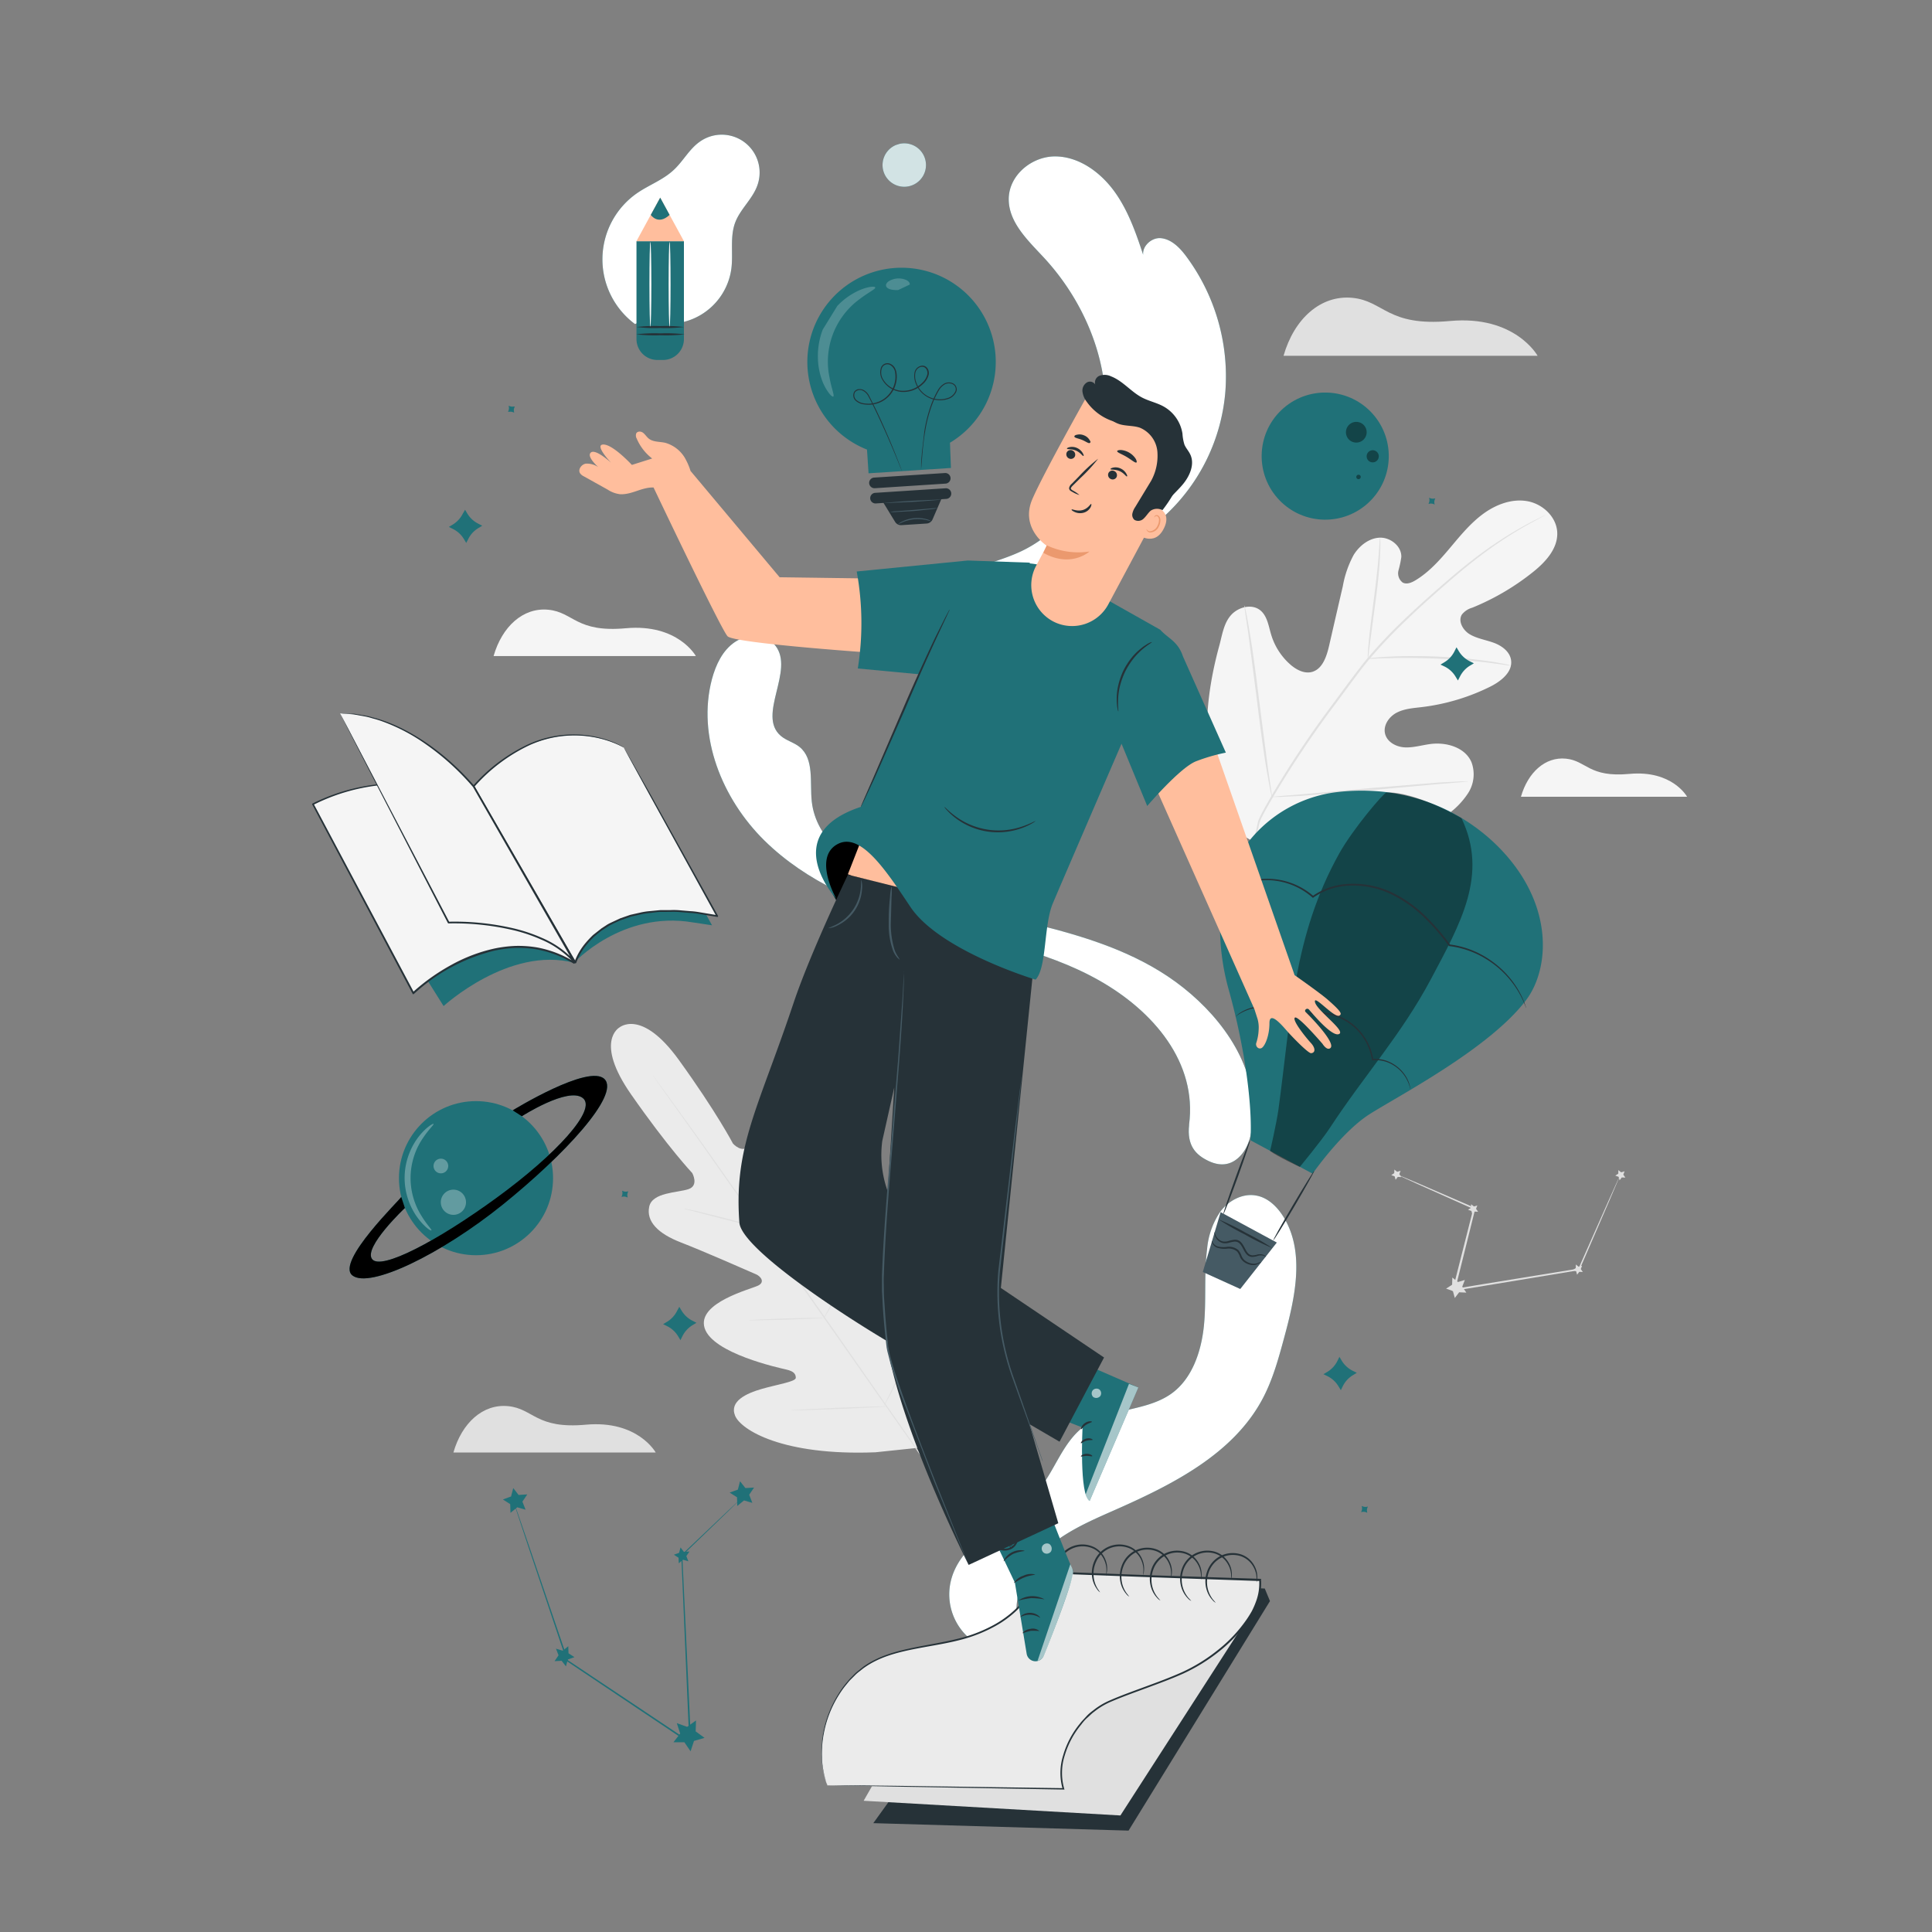 <svg xmlns="http://www.w3.org/2000/svg" xmlns:xlink="http://www.w3.org/1999/xlink" viewBox="0 0 500 500" xmlns:v="https://vecta.io/nano"><rect x="0" y="0" width="500" height="500" fill="#808080" stroke="none"/><style><![CDATA[.B{fill:#207178}.C{fill:#263238}.D{fill:#fff}.E{fill:#f5f5f5}.F{opacity:.8}.G{fill:#ffbe9d}.H{fill:#e0e0e0}.I{fill:#455a64}]]></style><path d="M332.18 92.08h65.75s-5.81-10.58-22.74-9c-16.16 1.47-17-5.21-25.2-6s-15.07 5.41-17.81 15z" class="H"/><path d="M160.32 265.9s-6.59 3.56 3 17.32 15.83 20.36 15.83 20.36 1.82 3.25-1 4.18-9.33.8-10.13 4.51c-.83 3.86 2.32 7 8.14 9.25s18.4 7.78 19.53 8.28 2.37 1.95.55 2.89-15.93 4.41-13.89 11 19.32 10.32 21.2 10.76 2.41 1.14 2.4 2.14-4.86 1.72-8.84 2.87-8.38 3.19-6.88 6.9 12.36 10.44 36.34 9.49l11.08-1.16 4.72-10.15c8.77-22.33 6-34.8 3-37.44s-6.38.86-8.77 4.24-4.67 7.72-5.62 7.4-1.43-1.05-1.23-3 2.37-19.46-3.19-23.56-13.48 8.08-15 9.49-2.45-.25-2.55-1.47-1.15-14.91-1.4-21.17-2.14-10.24-6.05-10.72-5.78 5.72-7.59 8.08-4.28-.43-4.28-.43-4.19-8.06-14-21.64-15.5-8.32-15.5-8.32" fill="#ebebeb"/><g class="H"><path d="M238.58 377.22l-30.45-43.39-27.7-39.35-8.46-11.87-2.3-3.24-.59-.84-.19-.3a4.36 4.36 0 0 0 .22.28l.62.82 2.35 3.2 8.55 11.81 27.78 39.29 30.37 43.44"/><path d="M177.12 312.83a4.23 4.23 0 0 1 .8.11l2.15.44 7 1.72 7 1.87 2.12.56a3.31 3.31 0 0 1 .77.23 3.63 3.63 0 0 1-.8-.1l-2.15-.45-7-1.77-7-1.82-2.12-.55a3 3 0 0 1-.77-.24zm20.5 4.17c-.1 0 .93-5.2 2.29-11.56s2.55-11.51 2.64-11.49-.93 5.19-2.3 11.56L197.62 317zm15.5 24.33a3.35 3.35 0 0 1 .35-.74l1.06-2 3.37-6.56 3.08-6.69.9-2.05a2.83 2.83 0 0 1 .37-.74 4.48 4.48 0 0 1-.24.79l-.8 2.09-3 6.76-3.47 6.52-1.16 1.91a4.44 4.44 0 0 1-.46.71zm-19.36.36a2.52 2.52 0 0 1 .75-.09l2.07-.12 6.81-.27 6.82-.16h2.07a4.39 4.39 0 0 1 .76 0 2.82 2.82 0 0 1-.76.1l-2.06.12-6.82.26-6.82.16h-2.06a3.26 3.26 0 0 1-.76 0zM204.71 365a4.59 4.59 0 0 1 1-.11l2.65-.16 8.73-.41 8.73-.3 2.65-.06a6.28 6.28 0 0 1 1 0 6.15 6.15 0 0 1-1 .11l-2.65.16-8.73.41-8.73.3-2.65.06a6.09 6.09 0 0 1-1 0zm24.1-1.2a6.17 6.17 0 0 1 .42-.95l1.26-2.55 4-8.45 3.72-8.59 1.09-2.62a6.91 6.91 0 0 1 .43-.94 5.18 5.18 0 0 1-.31 1l-1 2.66-3.63 8.64-4.11 8.42-1.36 2.5a6.8 6.8 0 0 1-.51.88z"/></g><path d="M321.8 216.22c-11.9-13.35-10.76-32.62-6.25-49.11.75-2.76 1.14-5.76 3-7.88s5.38-3.06 7.59-1.3c1.83 1.46 2.16 4.07 2.84 6.33a16.69 16.69 0 0 0 5 7.76c1.55 1.34 3.6 2.41 5.58 1.87 2.71-.76 3.77-4 4.41-6.77q1.77-7.73 3.56-15.46a26.84 26.84 0 0 1 2.77-8c1.48-2.42 4-4.4 6.76-4.51s5.69 2.17 5.6 5a26.31 26.31 0 0 1-.73 3.46 3 3 0 0 0 1.05 3.13c1 .59 2.31.07 3.33-.55 3.51-2.11 6.3-5.24 8.95-8.39s5.27-6.38 8.58-8.81 7.45-4 11.46-3.28 7.64 4.16 7.72 8.27-3.12 7.55-6.34 10.11a63.37 63.37 0 0 1-15.68 9.19 5.18 5.18 0 0 0-2.69 1.8c-1 1.7.27 3.94 1.94 5 1.9 1.17 4.18 1.49 6.28 2.25s4.2 2.27 4.53 4.49c.46 3.09-2.6 5.49-5.38 6.88a54.43 54.43 0 0 1-17.74 5.3c-2.21.26-4.5.41-6.48 1.44s-3.55 3.29-3 5.47 2.92 3.41 5.14 3.51 4.4-.59 6.61-.87c4.13-.54 9 .88 10.62 4.74a9 9 0 0 1-.9 8 20.64 20.64 0 0 1-5.8 5.83 54.6 54.6 0 0 1-26.44 10.56c-9.52 1-17.88-.14-25.87-5.41" class="E"/><g class="H"><path d="M324.22 217.82c2.16-6.44-.1-3.21 4.35-11a254.3 254.3 0 0 1 16.13-24.32q2.3-3.12 4.55-6.15c1.5-2 3-4 4.56-5.89a128.52 128.52 0 0 1 9.67-10.2c3.23-3.1 6.41-5.92 9.41-8.54s5.84-5 8.52-7.05a101.56 101.56 0 0 1 13.37-8.77c1.65-.91 3-1.57 3.85-2l1-.49.35-.15a1.93 1.93 0 0 1-.33.2l-1 .54-3.8 2.09a105.85 105.85 0 0 0-13.22 8.91c-2.66 2.07-5.48 4.46-8.46 7.08s-6.14 5.46-9.36 8.56a131.24 131.24 0 0 0-9.61 10.18c-1.56 1.86-3 3.85-4.53 5.87l-4.55 6.15A261.69 261.69 0 0 0 329 207.05c-4.46 7.77-2.22 4.49-4.42 10.89"/><path d="M354 170.48a6.27 6.27 0 0 1 0-1.24c0-.8.13-2 .26-3.37.26-2.85.76-6.76 1.32-11.07s1-8.22 1.21-11.06l.24-3.36a5.41 5.41 0 0 1 .13-1.23 6.09 6.09 0 0 1 .07 1.24c0 .79 0 2-.07 3.37-.12 2.86-.5 6.79-1.07 11.11l-1.46 11-.42 3.35a5.77 5.77 0 0 1-.21 1.26z"/><path d="M391 172.25a7.07 7.07 0 0 1-1.45-.16l-3.95-.54c-3.33-.42-8-.83-13.08-1.07s-9.77-.24-13.14-.15c-1.68 0-3 .1-4 .14a8.78 8.78 0 0 1-1.47 0 7.94 7.94 0 0 1 1.46-.22c.94-.1 2.3-.22 4-.3 3.37-.19 8-.24 13.18 0a131 131 0 0 1 13.11 1.23c1.66.25 3 .51 3.93.7a7.59 7.59 0 0 1 1.41.37zm-61.84 34.01a1.56 1.56 0 0 1-.14-.49l-.31-1.43-.95-5.28c-.75-4.47-1.59-10.68-2.43-17.55l-2.27-17.56-.79-5.3-.21-1.45a2.77 2.77 0 0 1 0-.51 1.88 1.88 0 0 1 .15.49l.3 1.43c.26 1.24.58 3 .95 5.28.75 4.47 1.59 10.68 2.43 17.55l2.27 17.56.79 5.31.21 1.44a2 2 0 0 1 0 .51z"/><path d="M379.93 202.23a1.68 1.68 0 0 1-.51.08l-1.48.14-5.44.44-17.93 1.62-18 1.47-5.45.27h-1.48a1.76 1.76 0 0 1-.52 0 2.05 2.05 0 0 1 .51-.08l1.48-.14 5.44-.44 17.93-1.62 18-1.46 5.46-.28h1.48a2.09 2.09 0 0 1 .51 0zM419.31 304a2.15 2.15 0 0 1-.16.47l-.55 1.33-2.13 5-7.71 17.83-.05.1h-.11l-24.22 4-8.12 1.33-.37.06.09-.36 5.34-21.05.11.23-14.23-6.36-3.93-1.79-1-.48a1.79 1.79 0 0 1-.34-.19l.36.13 1.05.43 4 1.69 14.3 6.2.16.07v.16l-5.25 21.08-.28-.3 8.12-1.34 24.23-3.94-.17.13 7.87-17.75 2.25-5 .6-1.31a3.31 3.31 0 0 1 .14-.37z"/><path d="M379.1 331.25l-.67 1.74 1.06 1.54-1.86-.09-1.13 1.48-.49-1.8-1.76-.62 1.56-1.02.05-1.86 1.45 1.17 1.79-.54zM362.47 303l-.33.87.52.76-.92-.05-.56.74-.25-.89-.87-.31.77-.51.03-.93.72.58.89-.26zm46.97 24.56l-.33.87.52.76-.92-.04-.56.74-.25-.9-.87-.3.77-.51.02-.93.73.58.89-.27zm-27.11-15.59l-.33.86.53.77-.93-.05-.56.74-.24-.9-.88-.3.78-.51.02-.93.72.58.89-.26zm38.11-8.84l-.33.87.53.76-.93-.04-.56.74-.24-.9-.88-.31.78-.5.02-.93.72.58.89-.27zm-303.1 72.78h52.36s-4.63-8.43-18.11-7.2c-12.87 1.17-13.52-4.15-20.07-4.8s-11.99 4.36-14.18 12z"/></g><path d="M127.74 169.79h52.35s-4.63-8.42-18.11-7.2c-12.86 1.18-13.52-4.14-20.06-4.79s-12 4.36-14.18 11.99zm265.88 36.41h43s-3.8-6.92-14.87-5.92c-10.58 1-11.12-3.4-16.49-3.94s-9.85 3.59-11.64 9.86z" class="E"/><use xlink:href="#B" class="B"/><use xlink:href="#B" class="D F"/><use xlink:href="#C" class="B"/><use xlink:href="#C" class="D F"/><path d="M231.88,37.52a5.62,5.62,0,1,0,.92-.29" class="B"/><path d="M231.88,37.52a5.62,5.62,0,1,0,.92-.29" class="D F"/><use xlink:href="#D" class="B"/><use xlink:href="#D" class="D F"/><use xlink:href="#E" class="B"/><use xlink:href="#E" class="D F"/><path d="M164.71 62.42H177a0 0 0 0 1 0 0v25.33a5.41 5.41 0 0 1-5.41 5.41h-1.46a5.41 5.41 0 0 1-5.41-5.41V62.42a0 0 0 0 1-.01 0z" class="B"/><path d="M164.71 62.42l6.14-11.27L177 62.42h-12.29z" class="G"/><path d="M168.42,55.61s1.87,2.81,4.87,0l-2.43-4.46Z" class="B"/><path d="M177.17 86.52a39 39 0 0 1-6.25.25 38.85 38.85 0 0 1-6.24-.25 38.85 38.85 0 0 1 6.24-.25 39 39 0 0 1 6.25.25zm-.17-1.89a37.41 37.41 0 0 1-6.12.25 37.41 37.41 0 0 1-6.12-.25 39.6 39.6 0 0 1 6.12-.24 39.6 39.6 0 0 1 6.12.24z" class="C"/><path d="M168.32 62.6c.13 0 .25 4.9.25 10.95s-.12 11-.25 11-.25-4.91-.25-11 .11-10.95.25-10.95zm4.97 0c.14 0 .25 4.9.25 10.95s-.11 11-.25 11-.25-4.91-.25-11 .11-10.95.25-10.95z" fill="#fafafa"/><path d="M271.49 408.72l55.83 2.39 1.35 3.25-36.6 59.4-66.06-1.93 45.48-63.11z" class="C"/><path d="M223.51 466.04l66.45 3.8 34.72-53.87-24.38 1.98-61.69 21.72-15.1 26.37z" class="H"/><path d="M214.17 462.05l61 1c-2.53-7.81 3.44-18.8 11.65-22.5 5.44-2.45 15.67-5.63 20.95-8.34 10-5.15 19.1-14.89 18.31-23.26l-25.08-.83-32-1.24c-2.68 7.94-8.4 13.13-17.1 16.26-7.78 2.8-16.64 2.79-24.24 6-12.22 5.12-18.09 21.71-13.54 32.94" fill="#ebebeb"/><g class="C"><path d="M214.17 462.05s-.06-.13-.15-.4l-.42-1.17a14.21 14.21 0 0 1-.52-2 20.31 20.31 0 0 1-.42-2.78 28.56 28.56 0 0 1 .48-7.76 29 29 0 0 1 3.92-9.68 23.55 23.55 0 0 1 1.75-2.46l1-1.2 1.13-1.15a10.55 10.55 0 0 1 1.22-1.09l1.31-1.05a22.44 22.44 0 0 1 3-1.78c4.23-2.13 9.28-3 14.54-4 2.64-.48 5.36-1 8.08-1.73a37.79 37.79 0 0 0 8.05-3.24 26.58 26.58 0 0 0 3.75-2.46 22.52 22.52 0 0 0 3.33-3.15 24 24 0 0 0 4.64-8.18l.06-.17h.17l26.65 1 28.62.94 1.78.06h.22v.22a13.62 13.62 0 0 1-.8 5.64 21.44 21.44 0 0 1-1.12 2.6 25.14 25.14 0 0 1-1.46 2.4 37.13 37.13 0 0 1-7.56 8 44.85 44.85 0 0 1-9.13 5.63c-3.22 1.45-6.48 2.63-9.67 3.81s-6.35 2.3-9.34 3.6a18.66 18.66 0 0 0-4.11 2.5c-.65.46-1.19 1.05-1.78 1.56s-1.1 1.13-1.57 1.76a22.66 22.66 0 0 0-4.27 8 14.9 14.9 0 0 0-.15 8.54l.09.27h-.28l-44.39-.78-12.31-.25-3.22-.09h-1.11 1.11 3.23l12.31.14 44.38.62-.19.26a15.2 15.2 0 0 1 .13-8.78 22.85 22.85 0 0 1 4.33-8.18c.47-.64 1.06-1.19 1.59-1.79s1.16-1.13 1.82-1.61a18.48 18.48 0 0 1 4.2-2.55c3-1.32 6.18-2.45 9.37-3.63s6.44-2.37 9.63-3.81a43.86 43.86 0 0 0 9-5.58 36.53 36.53 0 0 0 7.46-7.88 26.92 26.92 0 0 0 1.45-2.32 21 21 0 0 0 1.09-2.53 13.21 13.21 0 0 0 .78-5.43l.24.22-1.79-.05-28.61-1-26.66-1 .23-.16a24.68 24.68 0 0 1-4.74 8.33 22.8 22.8 0 0 1-3.4 3.2 26 26 0 0 1-3.82 2.49 37.53 37.53 0 0 1-8.14 3.26c-2.75.75-5.48 1.25-8.12 1.72-5.26.94-10.29 1.82-14.46 3.9a21.76 21.76 0 0 0-2.93 1.74c-.46.32-.87.69-1.3 1a10.37 10.37 0 0 0-1.21 1.08l-1.16 1.15c-.36.38-.67.8-1 1.19a22.1 22.1 0 0 0-1.75 2.42 28.6 28.6 0 0 0-3.93 9.58 28.07 28.07 0 0 0-.55 7.7 19.33 19.33 0 0 0 .38 2.77 14.24 14.24 0 0 0 .48 2l.38 1.19c.09.28.16.38.16.38z"/><path d="M286.19 407.87s.08-.39.14-1.09a6.15 6.15 0 0 0-.48-2.88 5.91 5.91 0 0 0-2.88-3.1 6.6 6.6 0 0 0-8.86 3.4 7.39 7.39 0 0 0-.59 4.25 7.28 7.28 0 0 0 1 2.74l.63.91a2.88 2.88 0 0 1-.78-.8 6.69 6.69 0 0 1-1.23-2.79 7.51 7.51 0 0 1 .51-4.5 7 7 0 0 1 9.48-3.62 6.16 6.16 0 0 1 3 3.38 5.85 5.85 0 0 1 .34 3 4.29 4.29 0 0 1-.2.81c-.02.21-.06.29-.08.29z"/><path d="M295.76 407.87c-.05 0 .08-.39.14-1.09a6.28 6.28 0 0 0-.48-2.88 5.94 5.94 0 0 0-2.89-3.1 6.61 6.61 0 0 0-8.86 3.4 7.38 7.38 0 0 0-.58 4.25 7.12 7.12 0 0 0 1 2.74l.63.91a2.67 2.67 0 0 1-.79-.8 6.82 6.82 0 0 1-1.23-2.79 7.6 7.6 0 0 1 .52-4.5 7 7 0 0 1 9.47-3.62 6.16 6.16 0 0 1 3 3.38 6 6 0 0 1 .35 3 3.55 3.55 0 0 1-.21.81.71.71 0 0 1-.07.29z"/><path d="M303 408.37s.06-.4.08-1.1a6.23 6.23 0 0 0-.64-2.85 5.92 5.92 0 0 0-3.06-2.92 6.66 6.66 0 0 0-5.14.1 6.74 6.74 0 0 0-3.51 3.78 7.43 7.43 0 0 0-.35 4.28 7.17 7.17 0 0 0 1.2 2.68l.68.87a2.68 2.68 0 0 1-.83-.75 6.76 6.76 0 0 1-1.39-2.72 7.59 7.59 0 0 1 .26-4.52 7 7 0 0 1 9.26-4.15 6.16 6.16 0 0 1 3.19 3.2 5.86 5.86 0 0 1 .52 3 3.57 3.57 0 0 1-.16.82c-.03.19-.11.28-.11.28z"/><path d="M310.81 408.81v-1.1a6.12 6.12 0 0 0-.79-2.81 5.9 5.9 0 0 0-3.21-2.76 6.6 6.6 0 0 0-8.43 4.34 7.36 7.36 0 0 0-.12 4.29 7.27 7.27 0 0 0 1.34 2.62l.72.83a2.8 2.8 0 0 1-.87-.71 6.81 6.81 0 0 1-1.53-2.64 7.59 7.59 0 0 1 0-4.53 7.08 7.08 0 0 1 3.51-4.26 7 7 0 0 1 5.52-.37 6.2 6.2 0 0 1 3.36 3 5.9 5.9 0 0 1 .67 3 4.16 4.16 0 0 1-.11.82c-.01.19-.04.28-.06.28z"/><path d="M318.61 408.63v-1.1a6.13 6.13 0 0 0-.87-2.79 5.93 5.93 0 0 0-3.28-2.67 6.59 6.59 0 0 0-8.31 4.58 7.31 7.31 0 0 0 1.41 6.87l.75.8a2.55 2.55 0 0 1-.89-.67 6.92 6.92 0 0 1-1.6-2.6 7.57 7.57 0 0 1-.11-4.53 7.11 7.11 0 0 1 3.39-4.36 7 7 0 0 1 5.5-.52 6.22 6.22 0 0 1 3.45 2.92 5.93 5.93 0 0 1 .75 3 3.92 3.92 0 0 1-.09.83c-.05.14-.08.24-.1.24z"/><path d="M325.19 409.5v-1.1a6.11 6.11 0 0 0-.76-2.82 5.93 5.93 0 0 0-3.17-2.79 6.59 6.59 0 0 0-8.48 4.24 7.35 7.35 0 0 0 1.13 6.92l.72.84a2.73 2.73 0 0 1-.86-.72 6.67 6.67 0 0 1-1.5-2.66 7.55 7.55 0 0 1 .07-4.53 7.08 7.08 0 0 1 3.56-4.22 7 7 0 0 1 5.52-.3 6.13 6.13 0 0 1 3.32 3.06 5.87 5.87 0 0 1 .64 3 4 4 0 0 1-.12.82c-.02.17-.05.27-.07.26z"/></g><path d="M354,204.65a54.58,54.58,0,0,0-8.27.38,34.39,34.39,0,0,0-30,34.29,61.3,61.3,0,0,0,2.13,16.35c4.81,17.06,6.29,32.09,5.74,39.42l16.1,8.65s7.45-10.71,14.65-15.33,31.16-17,40.65-29.65c6.11-8.18,7.29-25-7.29-39.66A49.43,49.43,0,0,0,354,204.65Z" class="B"/><path d="M315.9 313.71l14.54 7.86-9.46 12.02-9.7-4.4 4.62-15.48z" class="I"/><path d="M316.61 314.2c-.13-.05 1.31-4.37 3.22-9.64s3.56-9.52 3.69-9.47-1.31 4.36-3.22 9.64-3.56 9.51-3.69 9.47zm12.92 6.8c-.12-.07 2.16-4.15 5.08-9.11S340 303 340.13 303s-2.16 4.15-5.09 9.11-5.4 8.94-5.51 8.89z" class="C"/><path d="M358.8 205.11c-.65 0-8.65 9.4-12.19 15.74-11.91 21.33-12.45 42.08-15.75 66.28-.47 3.46-2.19 10.91-2.16 10.74 1.76 1.38 7.68 4.13 7.68 4.13s5.59-6.74 7.81-10.13c8.88-13.57 18.53-24.16 26.14-38.49s14.93-27 7.89-41.66c0 0-12.22-7.02-19.42-6.61z" opacity=".4"/><path d="M395 260.9a2.68 2.68 0 0 1-.21-.46l-.56-1.35a24.17 24.17 0 0 0-2.81-4.73 24.6 24.6 0 0 0-6.17-5.76 23.62 23.62 0 0 0-10.13-3.75H375l-.06-.08a57.13 57.13 0 0 0-6.49-7.46 32.74 32.74 0 0 0-8.87-6.1 22.79 22.79 0 0 0-10.49-2 17.31 17.31 0 0 0-9.17 3.06l-.15.1-.13-.12a18 18 0 0 0-9.8-4.35 17.67 17.67 0 0 0-8.33 1.06 18.7 18.7 0 0 0-4.78 2.69l-1.12.94a2.52 2.52 0 0 1-.39.32 4.37 4.37 0 0 1 .34-.37 15.8 15.8 0 0 1 1.08-1 17.55 17.55 0 0 1 4.78-2.83 17.77 17.77 0 0 1 8.47-1.18 18.29 18.29 0 0 1 10.05 4.39h-.28a17.71 17.71 0 0 1 9.41-3.17 23.32 23.32 0 0 1 10.71 2 33 33 0 0 1 9 6.21 55.8 55.8 0 0 1 6.52 7.55l-.15-.09a23.63 23.63 0 0 1 10.28 3.88 24.69 24.69 0 0 1 6.19 5.91 22.74 22.74 0 0 1 2.72 4.84c.25.59.39 1.07.5 1.38a3.87 3.87 0 0 1 .16.47zm-29.94 21.25a10.38 10.38 0 0 0-1.39-3.49 9.5 9.5 0 0 0-3.09-3 8.65 8.65 0 0 0-5.33-1.26h-.2v-.2a14.23 14.23 0 0 0-8.61-10.86 14.36 14.36 0 0 0-6.25-.95 14.09 14.09 0 0 0-5.59 1.61l-.15.08-.12-.13a10.2 10.2 0 0 0-5.59-3 11.27 11.27 0 0 0-5 .16 11.73 11.73 0 0 0-4 2s.06-.09.21-.22l.68-.57a10.09 10.09 0 0 1 3-1.45 11.3 11.3 0 0 1 5.15-.26 10.44 10.44 0 0 1 5.85 3.09l-.27-.05a14.55 14.55 0 0 1 5.74-1.66 14.74 14.74 0 0 1 6.46 1 14.2 14.2 0 0 1 6.17 4.82 14.37 14.37 0 0 1 2.68 6.43l-.23-.18a9 9 0 0 1 5.55 1.39 9.64 9.64 0 0 1 3.12 3.13 8.38 8.38 0 0 1 1.06 2.64 6.65 6.65 0 0 1 .11.74 1.17 1.17 0 0 1 .04.19zm-37.43 43.21s-.16-.2-.53-.36a2.63 2.63 0 0 0-1.7.06 5.14 5.14 0 0 1-1.29.23 2 2 0 0 1-1.44-.63c-.77-.81-1.06-2-1.79-2.77a1.68 1.68 0 0 0-1.34-.57 8.37 8.37 0 0 0-1.52.31 3.41 3.41 0 0 1-1.52.08 2.91 2.91 0 0 1-2.15-2.23 1.16 1.16 0 0 1 0-.68s0 .24.17.64a2.94 2.94 0 0 0 1 1.39 2.3 2.3 0 0 0 1.05.47 3 3 0 0 0 1.33-.12 8 8 0 0 1 1.61-.34 2.14 2.14 0 0 1 1.72.71c.85 1 1.11 2.1 1.76 2.79a1.63 1.63 0 0 0 1.12.54 4.62 4.62 0 0 0 1.19-.17 2.62 2.62 0 0 1 1.87.12c.42.24.48.53.46.53zm1.67-2.36a61.46 61.46 0 0 1-7.09-3.5 64.91 64.91 0 0 1-6.87-3.94 64.09 64.09 0 0 1 7.1 3.5 65.34 65.34 0 0 1 6.86 3.94zm-2.89 3.69l-.55.26-.66.32a2.46 2.46 0 0 1-1 .13 4.16 4.16 0 0 1-2.4-.93 3.29 3.29 0 0 1-.91-1.25 4.55 4.55 0 0 0-.71-1.31 3.37 3.37 0 0 0-2.63-.76 6.06 6.06 0 0 1-2.53-.24 2.36 2.36 0 0 1-1.28-1.17c-.16-.39-.1-.64-.08-.63s.06.22.26.54a2.28 2.28 0 0 0 1.23.93 6 6 0 0 0 2.38.11 3.74 3.74 0 0 1 3 .88 5 5 0 0 1 .78 1.45 3 3 0 0 0 .77 1.11 4.06 4.06 0 0 0 2.13.92 3 3 0 0 0 1.56-.28c.41-.11.64-.11.64-.08z" class="C"/><use xlink:href="#F" class="B"/><use xlink:href="#F" opacity=".4"/><path d="M324.64 261.16l.83 2.59a8.2 8.2 0 0 1 .27 2.7 12.52 12.52 0 0 1-.57 3.32c-.41 1 .55 1.92 1.36 1.44s2-3.08 2-6.42 3.34.66 4.61 2.1 5.41 5.71 6.16 5.67c1.1-.06 1.24-1.25-.06-2.66s-4.91-5.9-4.12-6.54 7.15 6.79 7.15 6.79 1.1 1.81 2 1.11c1.7-1.27-5.65-8.66-6.37-9.34-.49-.48.34-1.2.85-.66s6.18 7.55 7.92 6.27c1.33-1-6-6.13-6.36-8.23s5.16 4.47 6.39 3.49c.47-.37.76-.71-3-4-1.8-1.62-8.66-6.42-8.66-6.42l-20.64-59.09-15.94 9.13zM201.77 149.4l-23.06-27.52h0a16.06 16.06 0 0 0-1.13-2.75 8.65 8.65 0 0 0-5.44-4.54c-1.46-.32-3.14-.16-4.29-1.12-.51-.43-.85-1-1.39-1.44s-1.43-.48-1.78.09a1.57 1.57 0 0 0 .1 1.38 12.83 12.83 0 0 0 4 5.16l-5.25 1.66s-4.87-5.29-7.37-5.28 2 4.73 2 4.73-4-3.7-5.24-2.66 1.94 3.79 1.94 3.79a5.3 5.3 0 0 0-3.25-.91c-1.13.19-2.1 1.52-1.49 2.49a2.6 2.6 0 0 0 1 .81l6.14 3.42a7.43 7.43 0 0 0 3.28 1.2c3.12.1 5.49-1.83 8.6-1.75 0 0 17.39 36.61 19.15 38.5s40 4.46 40 4.46l22.11-19.05z" class="G"/><path d="M271.05,348.83l23.55,10.25L282,388.45c-2.74-1.37-1.84-19-1.84-19l-15.36-5.95Z" class="B"/><path d="M282.77 359.84a1.31 1.31 0 0 1 1.73-.25 1.26 1.26 0 0 1 .25 1.71 1.37 1.37 0 0 1-1.82.25 1.3 1.3 0 0 1-.07-1.81m11.74-.66l-2.42-.94L281 386.65s0 1.56 1 1.8z" opacity=".6" class="D"/><g class="C"><path d="M279.79 369.88c.15.05.52-.64 1.29-1.14s1.52-.63 1.52-.78-.92-.3-1.83.33-1.12 1.56-.98 1.59zm-.05 3.62c.13.1.64-.42 1.46-.65s1.51-.09 1.57-.23-.72-.59-1.73-.29-1.43 1.11-1.3 1.17zm2.94 3.34c.09-.12-.55-.63-1.49-.6s-1.54.57-1.45.68.69-.12 1.47-.13 1.39.21 1.47.05zm-6.24-8.71c.16 0 .24-.75.65-1.53s.93-1.31.84-1.44-.87.26-1.33 1.19-.3 1.8-.16 1.78zm-3.18-2.2c.06 0 .39-.5.62-1.47a6.86 6.86 0 0 0 .19-1.74 7.63 7.63 0 0 0-.08-1 1.94 1.94 0 0 0-.16-.59.67.67 0 0 0-.73-.39.83.83 0 0 0-.6.48 2.18 2.18 0 0 0-.16.59 5.61 5.61 0 0 0 .23 2.79c.33.95.77 1.41.82 1.37s-.23-.57-.46-1.48a6.64 6.64 0 0 1-.17-1.63 6.52 6.52 0 0 1 .1-1c.05-.34.16-.61.34-.63s.08 0 .15.1a2 2 0 0 1 .11.44 8.23 8.23 0 0 1 .11 1 8.54 8.54 0 0 1-.07 1.65 11.28 11.28 0 0 0-.24 1.51z"/><path d="M273.54 365.84s-.34-.55-1.25-1a5.1 5.1 0 0 0-1.7-.49 4.58 4.58 0 0 0-1 0 1.35 1.35 0 0 0-1.15.62.76.76 0 0 0 .15.79 2.28 2.28 0 0 0 .48.38 3.59 3.59 0 0 0 1 .43 3.7 3.7 0 0 0 1.78 0c1-.25 1.44-.77 1.4-.8a13.5 13.5 0 0 1-1.47.42 3.66 3.66 0 0 1-1.58-.12 3.39 3.39 0 0 1-.84-.4c-.29-.18-.49-.4-.41-.5a.89.89 0 0 1 .7-.31 5.17 5.17 0 0 1 1 0 5.77 5.77 0 0 1 1.59.34c.76.32 1.25.7 1.3.64z"/></g><path d="M252.91,389.17l9.74,20.41L265.7,428a2.31,2.31,0,0,0,2.82,1.87h0a2.29,2.29,0,0,0,1.61-1.38c1.79-4.43,8.3-20.78,7.5-22.23-.92-1.68-8.85-22.21-8.85-22.21Z" class="B"/><path d="M268.52 429.82l8.48-25 .4.87a3.49 3.49 0 0 1 .17 2.4c-.62 2.13-2.45 8-7.38 20.32a2.3 2.3 0 0 1-1.67 1.41zm1.26-29.75a1.39 1.39 0 0 0 .4 1.82 1.35 1.35 0 0 0 1.82-.38 1.49 1.49 0 0 0-.44-1.93 1.39 1.39 0 0 0-1.84.61" opacity=".6" class="D"/><g class="C"><path d="M269.18 418.69a5 5 0 0 0-5.11-.18s.15-.32.6-.6a3.58 3.58 0 0 1 2-.51 3.63 3.63 0 0 1 1.95.64c.44.32.6.61.56.65zm-.18 3.42a17.25 17.25 0 0 0-2.22-.06 19.15 19.15 0 0 0-2.13.64c-.11-.08.69-1 2.06-1.14a2.56 2.56 0 0 1 2.29.56zm1.32-8.19a22.54 22.54 0 0 0-3.42-.33 21.25 21.25 0 0 0-3.38.66 6.31 6.31 0 0 1 6.8-.33zm-2.44-6.45c0 .15-1.35.18-2.86.8s-2.52 1.49-2.62 1.38a4.5 4.5 0 0 1 2.44-1.85 4.45 4.45 0 0 1 3.04-.33zm-2.71-6.07a11.51 11.51 0 0 0-3 .76 11.08 11.08 0 0 0-2.42 1.91c-.05 0 .05-.39.41-.87a4.88 4.88 0 0 1 1.8-1.49 4.93 4.93 0 0 1 2.27-.52c.6.02.95.16.94.21zm-3.48-.4a2.33 2.33 0 0 1-.38-.77 6.05 6.05 0 0 1-.29-2.32 2.63 2.63 0 0 1 .51-1.61.93.93 0 0 1 1-.25 1.56 1.56 0 0 1 .75.79 3.27 3.27 0 0 1-1.38 3.94 3.81 3.81 0 0 1-4.22-.28 1.31 1.31 0 0 1-.5-1 .91.91 0 0 1 .67-.83 3.29 3.29 0 0 1 1.68.1 6.46 6.46 0 0 1 2.13 1c.45.31.65.54.63.57a10 10 0 0 0-2.84-1.2 2.93 2.93 0 0 0-1.47-.05.49.49 0 0 0-.37.45.94.94 0 0 0 .37.62 3.39 3.39 0 0 0 3.66.21 2.84 2.84 0 0 0 1.26-3.37 1.05 1.05 0 0 0-.5-.57.49.49 0 0 0-.57.12 2.32 2.32 0 0 0-.46 1.36 8.87 8.87 0 0 0 .32 3.09z"/><path d="M285.73 351.32l-26.71-18 8.84-86.79-25.3-14.77-23.13-5.36s-9.66 20.1-14 33c-9.14 27.37-15.55 37.18-14.08 57 .46 6.28 23.64 22 38.28 30.71a47.57 47.57 0 0 0 .78 5.19c5 22.62 20.28 52.7 20.28 52.7l23.2-10.79-7.48-25.65 7.8 4.55zm-57.41-56l3.12-13.91-1.69 26.93a27.64 27.64 0 0 1-1.43-12.99z"/></g><path d="M250.73 405a2.21 2.21 0 0 1-.18-.37l-.49-1.09-1.79-4.23-6.4-15.65-9-23.43-2.29-6.89-.94-3.65-.18-.94-.11-.95-.21-1.9q-.42-3.84-.67-7.82l-.21-4V330c.4-10.9 1.31-21.24 2.07-30.65l2.09-25 1.2-16.86.24-4.58.07-1.2a1.51 1.51 0 0 1 0-.4 2.38 2.38 0 0 1 0 .4v1.2c0 1.05-.05 2.6-.14 4.59-.17 4-.52 9.76-1.05 16.88l-2 25c-.76 9.41-1.63 19.75-2 30.62-.08 1.36 0 2.7 0 4.05s.12 2.67.21 4q.24 4 .65 7.79l.21 1.91.11.94c.05.31.12.61.18.92.2 1.22.6 2.41.92 3.6.71 2.35 1.48 4.64 2.26 6.87 3.14 8.89 6.25 16.8 8.85 23.45l6.26 15.7 1.71 4.27.43 1.11c.1.27.2.39.2.39zm-17.86-156.63s-.23-.14-.6-.49a6.31 6.31 0 0 1-1.13-1.82 19.44 19.44 0 0 1-1.14-6.88 58.24 58.24 0 0 1 .33-7 15.9 15.9 0 0 1 .4-2.85 16.91 16.91 0 0 1 0 2.88l-.19 6.92a22.37 22.37 0 0 0 1 6.77 7.73 7.73 0 0 0 .95 1.81l.38.66zm-9.98-20.65a5.82 5.82 0 0 1 .2 2.42 11.2 11.2 0 0 1-6.39 9.38 5.91 5.91 0 0 1-2.33.7c0-.08.87-.32 2.17-1a11.84 11.84 0 0 0 6.2-9.09c.17-1.48.06-2.41.15-2.41zm41.5 50.46v.26c0 .17 0 .46-.06.77q-.12 1.08-.3 3l-1.19 10.88-4.06 35.91a65.37 65.37 0 0 0 1.31 19.7 68 68 0 0 0 2.41 8.3l2.5 7.14 3.59 10.35 1 2.82.24.74a.8.8 0 0 1 .06.25s0-.07-.11-.24-.17-.42-.28-.72l-1-2.79-3.74-10.29-2.56-7.12a67.56 67.56 0 0 1-2.47-8.35 64.94 64.94 0 0 1-1.37-19.84l4.21-35.9 1.35-10.87.39-3c0-.31.08-.56.11-.76a.85.85 0 0 1-.03-.24z" class="I"/><path d="M219.43 226.25l4.1-10.47 9.35 13.94-12.47-3.11" class="G"/><path d="M317.25 194.78l-11.09-24.87c-1.33-4-3.82-4.62-5.9-6.94l-27.79-15.67c-20.26-8.3-31.29 19.52-31.29 19.52l-18.41 42c-21.65 7.17-6.32 23.8-6.32 23.8s-5.89-10.24-.09-13.93c6.06-3.87 12.78 6.32 19.24 16 7.63 11.42 32.41 18.84 32.41 18.84 2.9-3.06 2.09-13.75 4.36-19.49.72-1.81 17.88-41.56 17.88-41.56l6.65 16.11s8.52-10 12.66-11.58a47.13 47.13 0 0 1 7.69-2.23z" class="B"/><path d="M268 212.46a4.15 4.15 0 0 1-.84.59 16.25 16.25 0 0 1-2.53 1.19 18.09 18.09 0 0 1-17.56-2.71 15.57 15.57 0 0 1-2.05-1.9 3.26 3.26 0 0 1-.62-.81c.07-.07 1 1.06 2.88 2.43a18.79 18.79 0 0 0 17.23 2.66c2.22-.74 3.49-1.53 3.49-1.45z" class="C"/><path d="M222,173h0l17.15,1.62,27.44-29-16.14-.56-28.73,2.84A74.54,74.54,0,0,1,222,173Z" class="B"/><path d="M245.77 157.74a1.81 1.81 0 0 1-.21.53l-.69 1.48-2.54 5.43c-2.13 4.6-5 11-8 18.1l-8 18.14-2.54 5.44-.73 1.46a2.44 2.44 0 0 1-.29.5 3.31 3.31 0 0 1 .2-.54l.64-1.5 2.4-5.5 7.83-18.2c3.04-7.08 6-13.48 8.17-18.05l2.69-5.37.77-1.44a2.65 2.65 0 0 1 .3-.48zm52.35 8.43c.05.09-1 .64-2.47 1.88a17.74 17.74 0 0 0-2.31 2.39 19.58 19.58 0 0 0-2.18 3.45 20.39 20.39 0 0 0-1.36 3.84 17.47 17.47 0 0 0-.44 3.31c-.07 1.9.15 3.08.05 3.09a2.9 2.9 0 0 1-.2-.81 5.9 5.9 0 0 1-.14-1A10.4 10.4 0 0 1 289 181a15.68 15.68 0 0 1 .35-3.4 19 19 0 0 1 1.35-4 19.21 19.21 0 0 1 2.27-3.52 16.18 16.18 0 0 1 2.45-2.37 9.43 9.43 0 0 1 1.07-.76 6.12 6.12 0 0 1 .85-.51 2.62 2.62 0 0 1 .78-.27z" class="C"/><path d="M302.91 126.34l-16.09 30.08a10.62 10.62 0 0 1-13.69 4.68h0a10.61 10.61 0 0 1-5-14.64l2.77-5.22s-7-4.53-3.72-12.09c2.92-6.74 13.64-25.78 15.91-29.8l13.56 6.07a15.23 15.23 0 0 1 6.26 20.92z" class="G"/><path d="M270.9,141.13a19.19,19.19,0,0,0,11.05,1.6s-4.74,4.37-11.94.34Z" fill="#eb996e"/><g class="C"><path d="M276.07 117.08a1.18 1.18 0 0 0 .55 1.55 1.13 1.13 0 0 0 1.54-.47 1.18 1.18 0 0 0-.55-1.55 1.13 1.13 0 0 0-1.54.47z"/><path d="M276.13 116.13c.07.2 1.15 0 2.31.48s1.74 1.47 1.93 1.39.06-.35-.18-.78a3.28 3.28 0 0 0-1.47-1.29 3.14 3.14 0 0 0-1.92-.21c-.47.11-.71.28-.67.41zm10.75 6.27a1.17 1.17 0 0 0 .55 1.55 1.13 1.13 0 0 0 1.54-.48 1.18 1.18 0 0 0-.55-1.54 1.12 1.12 0 0 0-1.54.47z"/><path d="M287.39 121.42c.07.2 1.15 0 2.31.48s1.74 1.48 1.93 1.4.07-.35-.18-.79a3.27 3.27 0 0 0-1.47-1.28 3.07 3.07 0 0 0-1.92-.21c-.47.11-.71.31-.67.4zm-8.03 6.69a8.7 8.7 0 0 0-1.72-1.17c-.28-.17-.54-.35-.5-.57s.3-.51.59-.79l1.88-1.86a42.75 42.75 0 0 0 4.59-5 41.62 41.62 0 0 0-5 4.61l-1.85 1.89a1.87 1.87 0 0 0-.67 1.09.85.85 0 0 0 .29.65 2.31 2.31 0 0 0 .47.29 7.66 7.66 0 0 0 1.92.86z"/><path d="M282.4 130.43c-.18-.09-.74 1.16-2.21 1.57s-2.75-.32-2.84-.15.19.37.75.64a3.39 3.39 0 0 0 2.33.2 2.94 2.94 0 0 0 1.78-1.35c.28-.5.28-.87.19-.91zm6.72-13.67c0 .37 1.19.73 2.47 1.5s2.22 1.63 2.52 1.43c.14-.1.08-.48-.22-1a5.08 5.08 0 0 0-3.81-2.23c-.58 0-.95.13-.96.3zM278.05 113c.09.36 1 .44 2 .85s1.69 1 2 .78.14-.42-.11-.82a2.87 2.87 0 0 0-1.39-1.14 2.93 2.93 0 0 0-1.8-.17c-.5.08-.75.3-.7.5z"/></g><path d="M297.85 130.85c.16 0 5.85.78 3.39 5.85s-7 1.55-7 1.4 3.61-7.25 3.61-7.25z" class="G"/><path d="M296.74 136.93a3.63 3.63 0 0 0 .17.25 1 1 0 0 0 .66.33 2.44 2.44 0 0 0 2-1.47 3.28 3.28 0 0 0 .37-1.38 1.14 1.14 0 0 0-.34-1 .5.5 0 0 0-.64 0c-.13.11-.15.22-.18.22s-.07-.14.07-.33a.64.64 0 0 1 .36-.22.75.75 0 0 1 .55.11 1.39 1.39 0 0 1 .54 1.23 3.35 3.35 0 0 1-.38 1.56 2.56 2.56 0 0 1-2.35 1.57 1.13 1.13 0 0 1-.75-.53c-.13-.21-.1-.34-.08-.34z" fill="#eb996e"/><g class="C"><path d="M300.79 132a3 3 0 0 0-3 .17c-.66.58-1.11 1.38-1.77 2a2 2 0 0 1-2.42.38 1.73 1.73 0 0 1-.54-1.65 4.78 4.78 0 0 1 .73-1.67l4.12-6.79a13.49 13.49 0 0 0 1.61-7.67 7.4 7.4 0 0 0-4.5-6.07c-1.65-.58-3.49-.41-5.18-.89a6.91 6.91 0 0 1-4.44-4.08 12 12 0 0 0-.66-1.14c.06-.12.66-1.14 1.25-1.34 4.46-1.51 10.49.22 14.18 3.13a16.39 16.39 0 0 1 6.32 12.28c.05 4.7-2.91 9.88-5.66 13.38"/><path d="M300.84,131.45c1.41-2.4,3.69-4.13,5.43-6.29s3-5.21,1.7-7.69c-.42-.85-1.1-1.56-1.45-2.44a12.09,12.09,0,0,1-.5-2.81,9.76,9.76,0,0,0-4.84-7c-1.78-1-3.83-1.4-5.64-2.35-2.85-1.5-4.94-4.28-8-5.47a3.8,3.8,0,0,0-3.11-.1,1.88,1.88,0,0,0-.77,2.69,1.63,1.63,0,0,0-2.25-1.08,2.46,2.46,0,0,0-1.27,2.41,5.35,5.35,0,0,0,1.09,2.64,13.54,13.54,0,0,0,7.7,5.31l6.91-.54,5.66,4.19,4.18,6.67-7.59,9.86Z"/></g><path d="M257.65 92.1a24.38 24.38 0 1 0-33.27 24.25l.4 6.14 21.32-1.38-.25-6.53a24.36 24.36 0 0 0 11.8-22.48z" class="B"/><path d="M238.38 121.51v-.3-.89c0-.77.11-1.92.23-3.39l.62-5.35a36.91 36.91 0 0 1 1.77-6.92 23.64 23.64 0 0 1 1.77-3.77 4.53 4.53 0 0 1 1.57-1.6 2.51 2.51 0 0 1 2.31-.07 1.65 1.65 0 0 1 .83.91 1.67 1.67 0 0 1 0 1.26 3.49 3.49 0 0 1-1.77 1.74 6.7 6.7 0 0 1-8.71-3.87 5.12 5.12 0 0 1-.33-2.8 2.19 2.19 0 0 1 2.11-1.83 1.54 1.54 0 0 1 1.29.78 2.19 2.19 0 0 1 .29 1.48 4.78 4.78 0 0 1-1.55 2.53 7.24 7.24 0 0 1-5.57 2 6.34 6.34 0 0 1-4.93-3.2 3.69 3.69 0 0 1-.35-2.94 1.78 1.78 0 0 1 2.5-1.1 2.48 2.48 0 0 1 1.1 1 3.88 3.88 0 0 1 .46 1.38 6.93 6.93 0 0 1-.19 2.8 7.24 7.24 0 0 1-3.17 4.3 7.38 7.38 0 0 1-5 1 3.89 3.89 0 0 1-2.26-1 1.88 1.88 0 0 1-.29-2.33 1.61 1.61 0 0 1 1.06-.61 2.37 2.37 0 0 1 1.18.15 3.48 3.48 0 0 1 1.59 1.58l1.85 3.72a206.22 206.22 0 0 1 5 11.47l1.24 3.16.31.83a2.19 2.19 0 0 1 .09.29l-.12-.28-.34-.81-1.29-3.15c-1.14-2.72-2.81-6.66-5.09-11.42-.58-1.18-1.17-2.45-1.86-3.7a3.29 3.29 0 0 0-1.48-1.47 1.68 1.68 0 0 0-1.95.38 1.65 1.65 0 0 0 .28 2 3.62 3.62 0 0 0 2.11.93 7.11 7.11 0 0 0 4.81-1 7 7 0 0 0 3-4.14 6.6 6.6 0 0 0 .18-2.69 2.63 2.63 0 0 0-1.39-2.15 1.52 1.52 0 0 0-1.27 0 1.55 1.55 0 0 0-.83 1 3.39 3.39 0 0 0 .33 2.7 6.07 6.07 0 0 0 4.7 3 6.93 6.93 0 0 0 5.33-1.93 4.51 4.51 0 0 0 1.45-2.34 1.93 1.93 0 0 0-.25-1.29 1.28 1.28 0 0 0-1.05-.64 1.77 1.77 0 0 0-1.19.47 2 2 0 0 0-.62 1.13 4.79 4.79 0 0 0 .31 2.64 6.43 6.43 0 0 0 8.4 3.73 3.24 3.24 0 0 0 1.64-1.6 1.44 1.44 0 0 0-.68-1.85 2.27 2.27 0 0 0-2.09.06A4.34 4.34 0 0 0 243 101a23.63 23.63 0 0 0-1.76 3.72 36.46 36.46 0 0 0-1.8 6.86c-.35 2.07-.54 3.87-.68 5.34l-.28 3.39c0 .37-.06.67-.07.88s-.03.32-.03.32zm6.33 3.65l-18.3 1.19a1.39 1.39 0 0 1-1.47-1.29h0a1.38 1.38 0 0 1 1.29-1.46l18.31-1.18a1.37 1.37 0 0 1 1.46 1.28h0a1.38 1.38 0 0 1-1.29 1.46zm.08 1.2l-18.31 1.19a1.373 1.373 0 0 0 .18 2.74l2-.13 3 4.91a1.79 1.79 0 0 0 1.63.84l6.54-.42a1.81 1.81 0 0 0 1.51-1.06l2.26-5.23 1.37-.09a1.38 1.38 0 0 0-.18-2.75z" class="C"/><path d="M216.69 79.18a17.72 17.72 0 0 1 4.67-3.55 13.17 13.17 0 0 1 3.64-1.34c.92-.15 1.45-.1 1.51.09.13.44-1.67 1.21-4 3a20.06 20.06 0 0 0-7.85 20.24c.53 2.95 1.34 4.73 1 5-.18.11-.6-.21-1.17-.94a12.65 12.65 0 0 1-1.82-3.47 17.84 17.84 0 0 1-1-5.76 19 19 0 0 1 1.25-7.15m19.53-10.24c-1.54.08-2.93-.25-3.14-1.06-.09-.4.17-.85.7-1.22a4.94 4.94 0 0 1 4.6-.28c.58.31.88.73.84 1.14" opacity=".2" class="D"/><path d="M241 134.88a10.67 10.67 0 0 1-1.29-.31 10.66 10.66 0 0 0-3.13-.19 10.8 10.8 0 0 0-3 .77l-1.2.54a3.71 3.71 0 0 1 1.11-.73 9 9 0 0 1 3.1-.87 8.84 8.84 0 0 1 3.21.28 3.87 3.87 0 0 1 1.2.51zm2.65-5.62c0 .08-3.3.36-7.39.63l-7.4.32c-.01-.09 3.3-.36 7.38-.62l7.41-.33zm-1.01 2.25a11 11 0 0 1-1.79.29l-4.36.45-4.37.24a10 10 0 0 1-1.81 0 10.08 10.08 0 0 1 1.8-.2l4.36-.33 4.36-.36a10.67 10.67 0 0 1 1.81-.09z" class="I"/><g class="B"><path d="M110.8 254l4 6.37s17-15.61 33.79-11.2c-.03-.02-15.15-12.84-37.79 4.83z"/><path d="M148.56 249.15s12.45-13.52 30.71-10.44l5 .75-1.58-2.87s-31.79-10.88-34.13 12.56z"/></g><path d="M122.28,203.56S97.34,199.27,81,208.12L107,257s21.26-20.49,41.6-7.87Z" class="E"/><path d="M122.28 203.56a1.72 1.72 0 0 1 .14.2l.37.62 1.44 2.43 5.4 9.26 19.12 33a.22.22 0 0 1-.3.3 27.47 27.47 0 0 0-9.57-3.67 30 30 0 0 0-5.39-.38 33.89 33.89 0 0 0-5.52.7 47.4 47.4 0 0 0-20.62 11l-.22.2a.24.24 0 0 1-.35 0v-.05l-25.97-48.95a.19.19 0 0 1 .08-.27h0A50.29 50.29 0 0 1 97.51 203a84.53 84.53 0 0 1 13.31-.58l8.49.66 2.22.32.57.1h.18-.19l-.57-.07-2.22-.26-8.49-.54a84.91 84.91 0 0 0-13.25.67 50.17 50.17 0 0 0-16.47 5l.08-.27 26 48.88-.39-.07.22-.2a52.65 52.65 0 0 1 9.94-7 41.5 41.5 0 0 1 10.92-4.14 32.72 32.72 0 0 1 5.61-.7 29.24 29.24 0 0 1 5.48.39 28.13 28.13 0 0 1 9.72 3.75l-.31.3-18.91-33-5.32-9.34-1.39-2.48-.35-.65a1.68 1.68 0 0 1-.11-.21z" class="C"/><path d="M161.48,193.53s-18.86-12-38.88,10l26.28,45.59s5.36-18.5,36.74-12.07Z" class="E"/><path d="M161.48 193.53a.88.88 0 0 1 .13.19l.34.59 1.33 2.32 5 8.84L185.81 237a.21.21 0 0 1-.08.29.21.21 0 0 1-.15 0h0l-4.67-.77a21.4 21.4 0 0 0-2.41-.27l-2.46-.2a21 21 0 0 0-2.51-.06L171 236c-.86 0-1.71.17-2.57.25a19.15 19.15 0 0 0-2.58.39l-2.57.58-2.53.89a26.77 26.77 0 0 0-2.44 1.13 7.63 7.63 0 0 0-1.18.67l-1.15.74c-.76.51-1.44 1.13-2.15 1.7a22.7 22.7 0 0 0-1.89 2 15.75 15.75 0 0 0-2.8 4.8h0a.25.25 0 0 1-.32.15.24.24 0 0 1-.13-.11l-1.06-1.83-25.19-43.77a.23.23 0 0 1 0-.25 44.24 44.24 0 0 1 14.23-10.7 28.42 28.42 0 0 1 13.43-2.52 27.58 27.58 0 0 1 8.59 1.92 21.27 21.27 0 0 1 2.1 1l.52.3.16.12-.18-.09-.53-.27a24.5 24.5 0 0 0-2.11-.93 28.07 28.07 0 0 0-21.84.79 44.08 44.08 0 0 0-14.06 10.67v-.24l25.25 43.8 1.1 1.81-.46.06a16.46 16.46 0 0 1 2.89-5 27.13 27.13 0 0 1 1.94-2.07l2.21-1.74 1.17-.76a8 8 0 0 1 1.21-.68l2.49-1.16 2.57-.89 2.62-.59a18 18 0 0 1 2.62-.39l2.59-.25h2.57a17.75 17.75 0 0 1 2.53.06l2.48.21a19.42 19.42 0 0 1 2.43.27l4.7.79-.23.32-17.38-31.56-4.87-8.91-1.28-2.36-.32-.61s-.1-.21-.1-.21z" class="C"/><path d="M88,184.62l28.13,54.15s22.85-1,32.53,10.14L122.6,203.56S107.32,184.62,88,184.62Z" class="E"/><path d="M88 184.62h.72l2.16.09h.76l.83.14 1.88.31a15.16 15.16 0 0 1 2.15.52 24.54 24.54 0 0 1 2.41.71c6.72 2.24 15.74 7.66 23.84 17h0 0l26.1 45.32a.25.25 0 0 1-.09.34.24.24 0 0 1-.3 0h0l-1.1-1.1a23.85 23.85 0 0 0-7.2-4.75 41 41 0 0 0-8.05-2.64 67.2 67.2 0 0 0-16-1.58h0a.24.24 0 0 1-.21-.12l-20.17-39.11L90 188.58l-1.51-3-.38-.75-.12-.25a1.41 1.41 0 0 1 .15.27l.42.77 1.58 3L96 199.84l20.3 38.82-.21-.12a67.19 67.19 0 0 1 16.11 1.56 42.08 42.08 0 0 1 8.14 2.66 24.39 24.39 0 0 1 7.34 4.86l1.14 1.12-.41.29-26-45.36h0a65.6 65.6 0 0 0-12.31-11.14 47.43 47.43 0 0 0-11.28-5.88 24.71 24.71 0 0 0-2.4-.73 14.79 14.79 0 0 0-2.13-.54l-1.87-.34-.81-.15-.74-.06z" class="C"/><g class="B"><path d="M175.8 338.2l.6 1a6.9 6.9 0 0 0 2.84 2.62l1 .52-1 .6a7 7 0 0 0-2.62 2.84l-.52 1.05-.6-1a6.9 6.9 0 0 0-2.84-2.62l-1.05-.52 1-.6a6.83 6.83 0 0 0 2.62-2.84zm-55.44-206.27l.6 1a6.88 6.88 0 0 0 2.84 2.61l1 .52-1 .61a6.78 6.78 0 0 0-2.62 2.84l-.52 1-.6-1a6.86 6.86 0 0 0-2.85-2.62l-1.05-.52 1-.6a7 7 0 0 0 2.62-2.85zm256.58 35.59l.6 1a6.86 6.86 0 0 0 2.85 2.62l1.05.52-1 .6a6.9 6.9 0 0 0-2.61 2.85l-.52 1-.61-1a6.82 6.82 0 0 0-2.84-2.61l-1.06-.5 1-.61a6.78 6.78 0 0 0 2.62-2.84zm-30.3 183.63l.6 1a6.9 6.9 0 0 0 2.85 2.61l1.05.52-1 .61a6.91 6.91 0 0 0-2.62 2.84l-.51 1.05-.61-1a6.83 6.83 0 0 0-2.84-2.62l-1.05-.52 1-.6a6.86 6.86 0 0 0 2.62-2.85zm5.77 38.59l.29.12a1.87 1.87 0 0 0 1 .1l.31-.06-.12.29a1.87 1.87 0 0 0-.1 1l.06.31-.29-.12a1.88 1.88 0 0 0-1-.1l-.31.06.12-.29a1.87 1.87 0 0 0 .1-1zm17.45-260.93l.28.12a1.9 1.9 0 0 0 1 .1l.3-.06-.11.29a1.78 1.78 0 0 0-.1 1l.06.31-.29-.12a1.9 1.9 0 0 0-1-.1l-.3.06.11-.29a1.78 1.78 0 0 0 .1-1zM131.63 105l.29.11a1.78 1.78 0 0 0 1 .1h.31l-.12.28a1.9 1.9 0 0 0-.1 1l.06.3-.29-.11a1.78 1.78 0 0 0-1-.1h-.31l.12-.28a1.9 1.9 0 0 0 .1-1zM161 308.16l.29.11a1.7 1.7 0 0 0 1 .1l.31-.05-.12.29a1.87 1.87 0 0 0-.1 1l.06.3-.29-.11a1.78 1.78 0 0 0-1-.1l-.31.06.12-.29a1.9 1.9 0 0 0 .1-1zm31.91 78.53l-.28.29-.83.83-3.23 3.19-12 11.57v-.12l2.27 48.55v.42l-.36-.23-4.33-2.9-27.44-18.37h-.06v-.06l-10-29.83-2.8-8.46-.72-2.25q-.12-.36-.18-.57c0-.14-.06-.2-.05-.2l.08.18.21.57.78 2.23 2.9 8.43 10.14 29.77-.08-.1 27.47 18.34 4.33 2.89-.34.19-2.08-48.57v-.07h.05l12.08-11.46 3.29-3.09.86-.79c.21-.3.32-.38.32-.38z"/><path d="M180.13 445.25l-.09 2.83 2.29 1.68-2.72.79-.89 2.69-1.6-2.34-2.83-.01 1.74-2.24-.87-2.7 2.67.96 2.3-1.66zm-33.06-19.21l.06 1.83 1.54 1-1.73.61-.47 1.78-1.12-1.45-1.83.1 1.03-1.52-.66-1.71 1.76.52 1.42-1.16zm-14.24-40.93l1.38 1.78 2.25-.14-1.26 1.87.82 2.09-2.16-.62-1.74 1.43-.08-2.25-1.89-1.21 2.11-.77.57-2.18zm58.69-1.77l1.39 1.77 2.24-.13-1.26 1.86.82 2.1-2.16-.63-1.74 1.43-.07-2.25-1.9-1.21 2.12-.77.56-2.17zm-15.4 17.14l.88 1.14 1.43-.09-.8 1.19.52 1.34-1.38-.4-1.11.91-.05-1.43-1.21-.78 1.35-.49.37-1.39z"/><circle cx="123.19" cy="304.91" r="19.94"/></g><path d="M120.6 311.13a3.26 3.26 0 1 1-3.25-3.25 3.26 3.26 0 0 1 3.25 3.25zm-4.6-9.38a1.9 1.9 0 1 1-1.9-1.89 1.9 1.9 0 0 1 1.9 1.89z" opacity=".3" class="D"/><use xlink:href="#G" class="B"/><use xlink:href="#G" opacity=".3"/><path d="M112.2 290.86c.16.19-1.19 1.34-2.72 3.64a18.35 18.35 0 0 0-.4 20.17c1.44 2.37 2.74 3.57 2.57 3.75s-1.7-.78-3.48-3.14a17.26 17.26 0 0 1-2.42-4.53 17.36 17.36 0 0 1 .25-12.45 17.11 17.11 0 0 1 2.6-4.44c1.87-2.28 3.51-3.14 3.6-3z" opacity=".3" class="D"/><circle cx="342.97" cy="118.1" r="16.45" transform="matrix(.721 -.693 .693 .721 13.84 270.57)" class="B"/><path d="M348.33 111.8a2.68 2.68 0 1 1 2.62 2.74 2.67 2.67 0 0 1-2.62-2.74zm5.36 6.26a1.57 1.57 0 1 1 1.53 1.6 1.56 1.56 0 0 1-1.53-1.6zm-2.09 4.8a.56.56 0 0 1 .56.58.59.59 0 0 1-.59.57.58.58 0 0 1-.56-.59.57.57 0 0 1 .59-.56z" opacity=".4"/><defs ><path id="B" d="M307.73,291.09c2.14-16.11-9.19-29.41-23.35-37.4S253.79,243,238.15,238.58c-14.75-4.19-29.42-10.31-40.34-21.07s-17.48-26.93-13.56-41.75c1-3.72,2.75-7.46,5.95-9.61s8.07-2.09,10.46.93c5.08,6.44-4.82,18,1.38,23.34,1.42,1.24,3.38,1.69,4.85,2.86,3.91,3.13,2.65,9.2,3.2,14.18,1.09,9.85,10.33,16.69,19.4,20.68,12.15,5.34,25.31,7.85,38.19,11s25.89,7.16,36.62,15,20.06,20,20,33.29c0,3.71-.49,8.27-2.82,11.15s-5.29,3.49-8.65,1.91-5.7-4-5.08-9.38"/><path id="C" d="M239.23,163c-.51-6,3.94-11.17,9-13.95s10.86-3.92,16.07-6.39c12.95-6.14,21.18-20.59,21.79-35.4s-5.82-29.63-15.86-40.51c-4.09-4.42-9.11-9.06-9.17-15.09-.06-6.3,6-11.26,12.14-11.18s11.72,4.17,15.37,9.3S294.23,61,296.2,67c-1.4-2.52,1.47-5.63,4.25-5.36s5,2.58,6.67,4.88a52.1,52.1,0,0,1,10,34.85,49.1,49.1,0,0,1-15.5,31.94c-9.87,9-22.92,13.21-35.58,17.21l-26.41,8.33"/><path id="D" d="M264.45,422.84c-3.24-6.71-.41-15.08,4.75-20.46s12.2-8.45,19-11.45c15.06-6.64,31-14.54,38.65-29.1,2.58-4.91,4.05-10.31,5.5-15.67,2.81-10.36,5.45-22.13-.2-31.26-1.63-2.63-4.07-5-7.11-5.5-3.47-.62-7,1.29-9.16,4.08a20.23,20.23,0,0,0-3.49,9.83c-.84,6.63-.14,13.38-.84,20S308.44,357,303,360.78c-6.67,4.65-16.18,3.61-22.65,8.52-5.23,4-7.22,10.84-11.3,16-3.44,4.31-8.25,7.25-12.65,10.57s-8.66,7.36-10.16,12.67a15,15,0,0,0,20.89,17.63"/><path id="E" d="M164.33,83.86a20.85,20.85,0,0,1,.6-33.91c3.08-2.11,6.72-3.41,9.46-6,2.43-2.26,4-5.39,6.73-7.29A9.8,9.8,0,0,1,196,48c-1.25,3.51-4.4,6.08-5.72,9.56-1.42,3.76-.5,8-1,11.94a16.49,16.49,0,0,1-22.08,13.28"/><path id="F" d="M216.62,233.3l25.15-3.73-12-17-6.44.38a11.49,11.49,0,0,0-9.89,6.92h0a11.53,11.53,0,0,0-.73,6.74Z"/><path id="G" d="M103.84,309.76c.09.35-17.07,16.81-12.64,20.32s23-5.49,38.89-18.3,30.35-28.37,26.38-32.49-23.79,8.07-23.79,8.07l2.37,1.52s12-7.69,15.78-4.71-7,14.64-22.27,25.78-30,18.94-32.27,15.89,8.5-13.22,8.5-13.22Z"/></defs></svg>